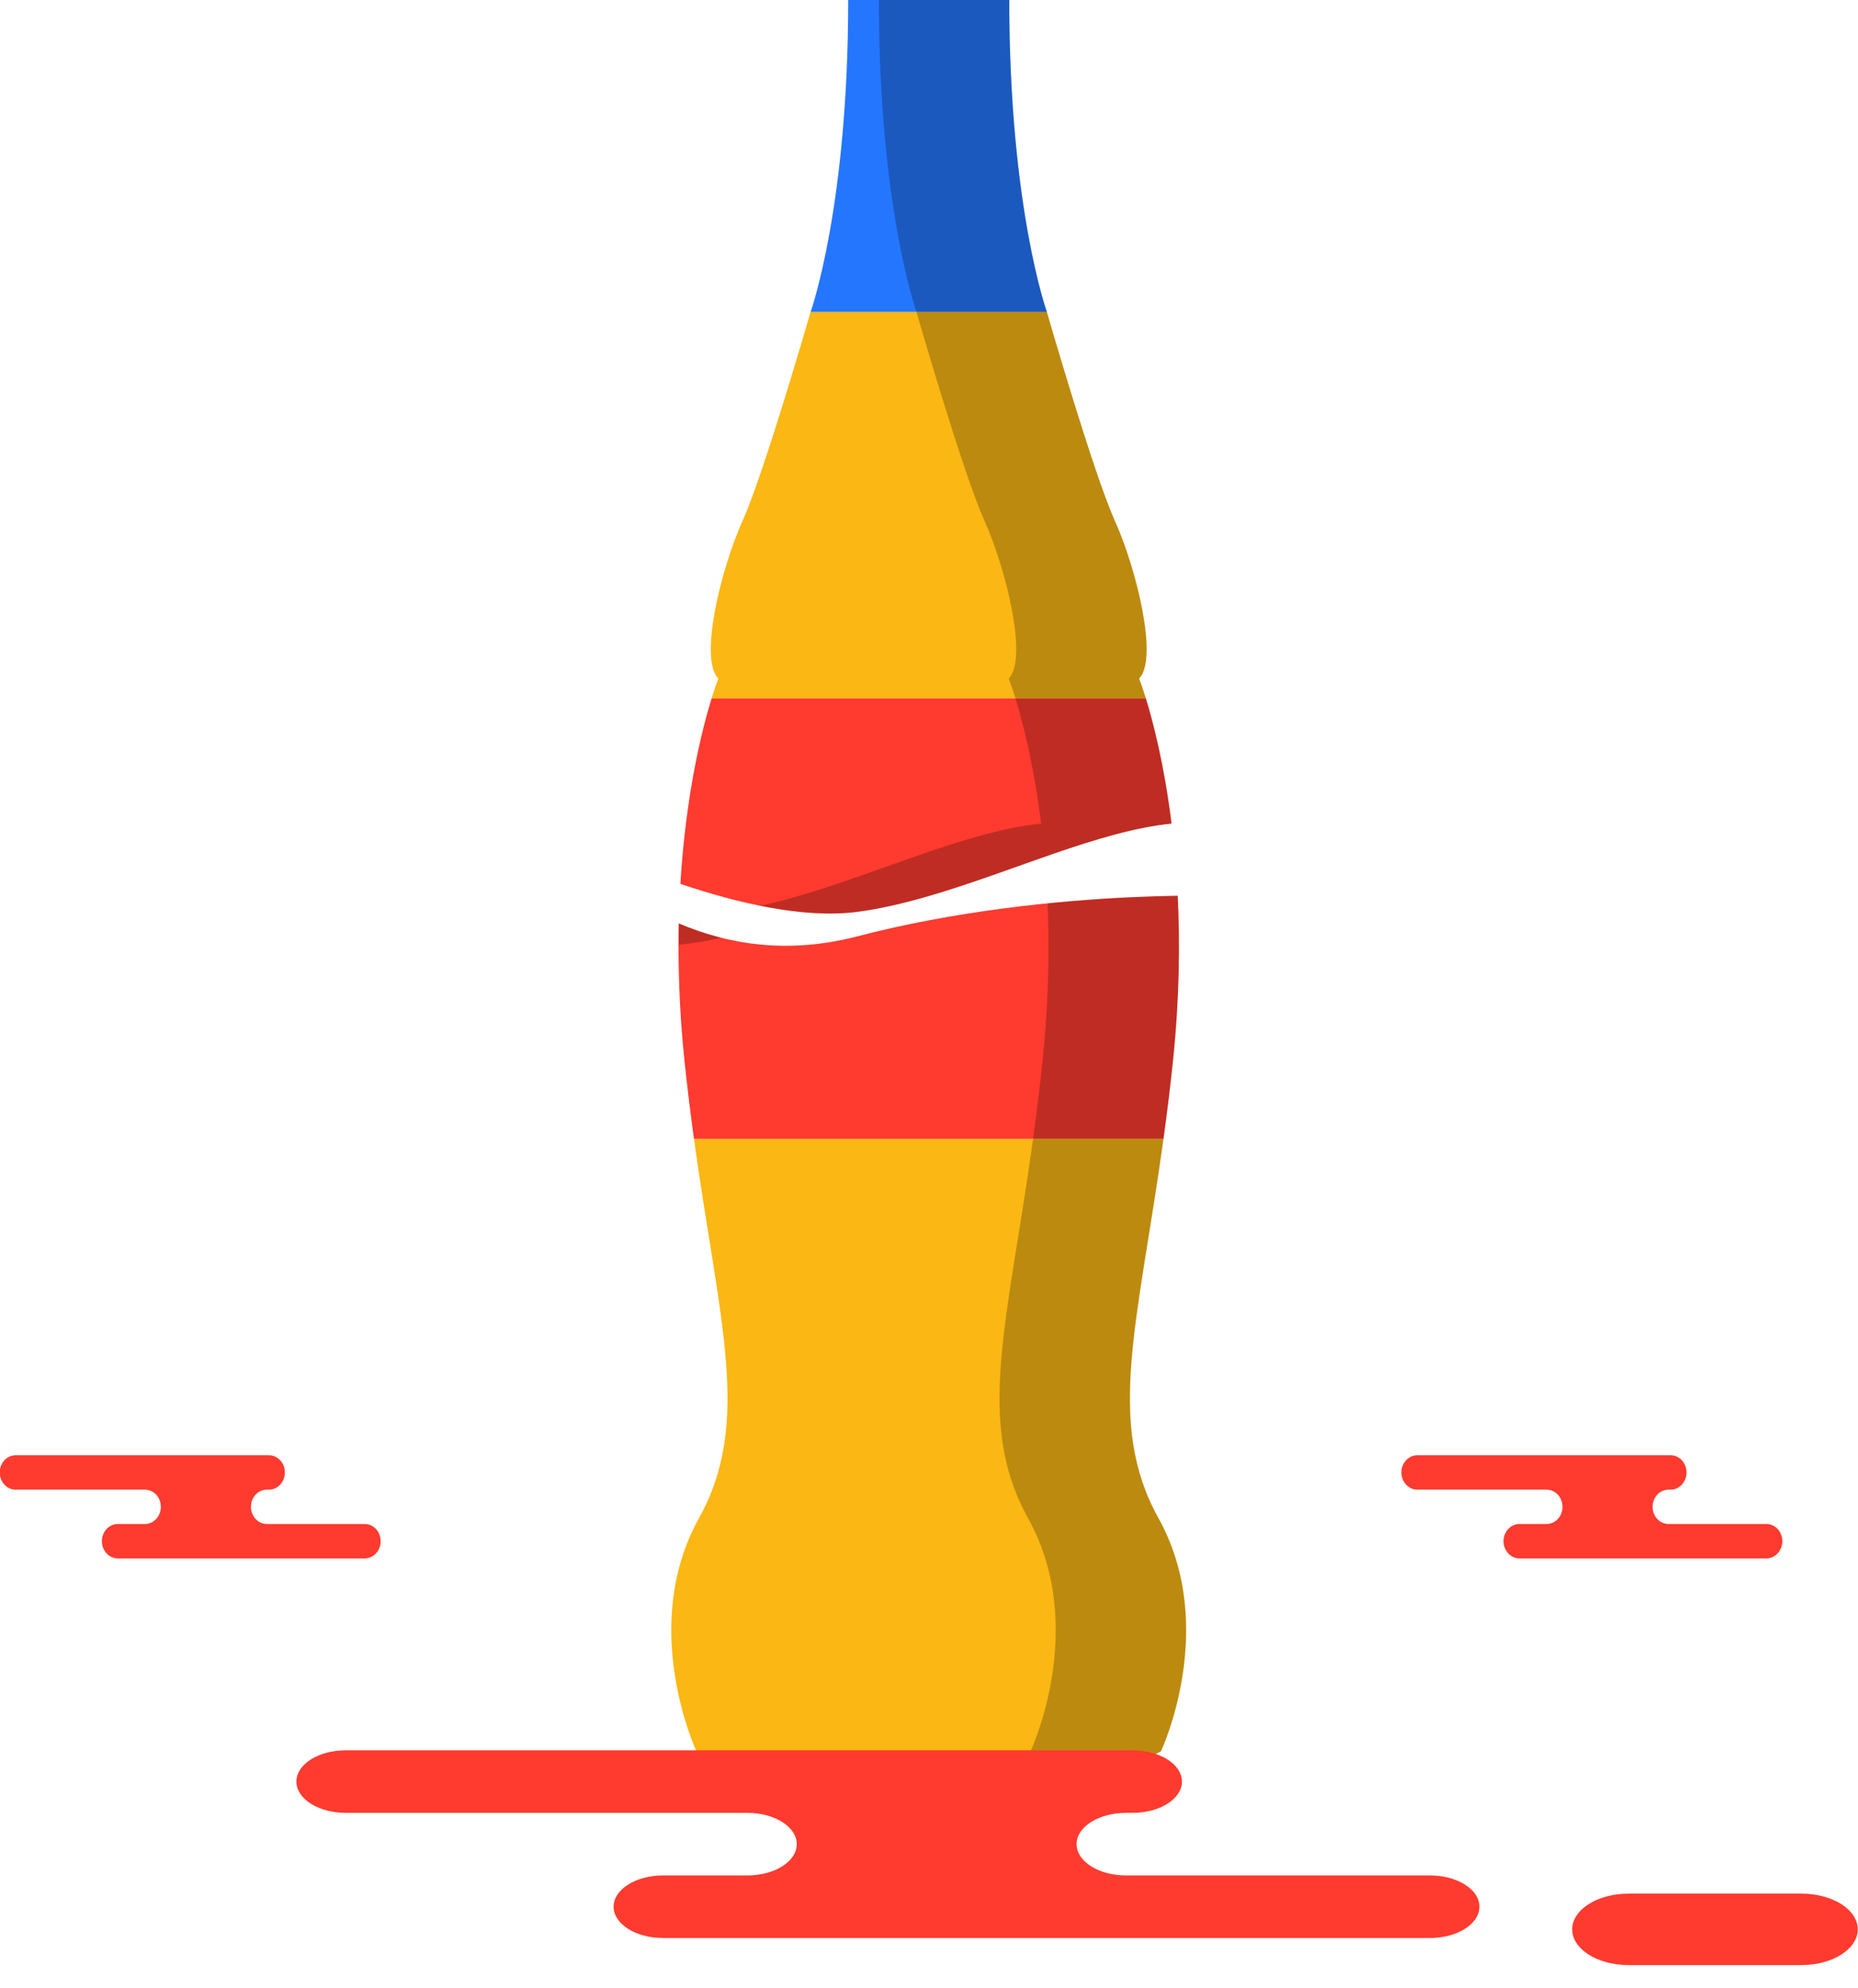 <svg xmlns="http://www.w3.org/2000/svg" xmlns:xlink="http://www.w3.org/1999/xlink" preserveAspectRatio="xMidYMid" width="57" height="61" viewBox="0 0 57 61">
  <defs>
    <style>

      .cls-3 {
        fill: #2476ff;
      }

      .cls-4 {
        fill: #fbb713;
      }

      .cls-6 {
        fill: #020403;
        opacity: 0.25;
      }

      .cls-9 {
        fill: #ff3a2f;
      }
    </style>
  </defs>
  <g id="group-68svg">
    <path d="M30.962,-0.005 C30.962,-0.005 28.492,-0.005 28.492,-0.005 C28.492,-0.005 26.021,-0.005 26.021,-0.005 C26.021,6.360 24.867,9.572 24.867,9.572 C24.867,9.572 28.492,9.572 28.492,9.572 C28.492,9.572 32.117,9.572 32.117,9.572 C32.117,9.572 30.962,6.360 30.962,-0.005 Z" id="path-1" class="cls-3" fill-rule="evenodd"/>
    <path d="M34.201,15.976 C33.531,14.487 32.116,9.572 32.116,9.572 C32.116,9.572 28.492,9.572 28.492,9.572 C28.492,9.572 24.866,9.572 24.866,9.572 C24.866,9.572 23.452,14.487 22.782,15.976 C22.111,17.465 21.441,20.221 22.037,20.816 C22.037,20.816 21.954,21.026 21.830,21.427 C21.830,21.427 28.492,21.427 28.492,21.427 C28.492,21.427 35.153,21.427 35.153,21.427 C35.029,21.026 34.945,20.816 34.945,20.816 C35.541,20.221 34.871,17.466 34.201,15.976 Z" id="path-2" class="cls-4" fill-rule="evenodd"/>
    <path d="M35.541,46.580 C33.902,43.629 34.919,40.562 35.693,34.939 C35.693,34.939 28.492,34.939 28.492,34.939 C28.492,34.939 21.290,34.939 21.290,34.939 C22.064,40.562 23.080,43.629 21.441,46.580 C19.580,49.931 21.367,53.729 21.367,53.729 C21.367,53.729 23.628,54.994 28.492,54.994 C33.355,54.994 35.615,53.729 35.615,53.729 C35.615,53.729 37.403,49.931 35.541,46.580 Z" id="path-3" class="cls-4" fill-rule="evenodd"/>
    <path d="M30.962,-0.005 C30.962,-0.005 28.492,-0.005 28.492,-0.005 C28.492,-0.005 26.962,-0.005 26.962,-0.005 C26.962,6.361 28.117,9.572 28.117,9.572 C28.117,9.572 28.492,9.572 28.492,9.572 C28.492,9.572 32.117,9.572 32.117,9.572 C32.117,9.572 30.962,6.361 30.962,-0.005 Z" id="path-4" class="cls-6" fill-rule="evenodd"/>
    <path d="M34.201,15.976 C33.531,14.487 32.116,9.572 32.116,9.572 C32.116,9.572 28.492,9.572 28.492,9.572 C28.492,9.572 28.116,9.572 28.116,9.572 C28.116,9.572 29.531,14.487 30.201,15.976 C30.871,17.466 31.541,20.221 30.945,20.816 C30.945,20.816 31.029,21.026 31.153,21.427 C31.153,21.427 35.153,21.427 35.153,21.427 C35.029,21.026 34.945,20.816 34.945,20.816 C35.541,20.221 34.871,17.466 34.201,15.976 Z" id="path-5" class="cls-6" fill-rule="evenodd"/>
    <path d="M35.541,46.580 C33.902,43.629 34.919,40.562 35.693,34.939 C35.693,34.939 31.693,34.939 31.693,34.939 C30.919,40.562 29.902,43.629 31.541,46.580 C33.403,49.931 31.615,53.729 31.615,53.729 C31.615,53.729 29.974,54.642 26.492,54.915 C27.103,54.964 27.766,54.994 28.492,54.994 C33.355,54.995 35.615,53.729 35.615,53.729 C35.615,53.729 37.403,49.931 35.541,46.580 Z" id="path-6" class="cls-6" fill-rule="evenodd"/>
    <path d="M26.309,27.974 C27.023,27.879 27.755,27.704 28.492,27.490 C31.068,26.743 33.715,25.490 35.941,25.267 C35.715,23.451 35.372,22.137 35.153,21.427 C35.153,21.427 28.492,21.427 28.492,21.427 C28.492,21.427 28.492,21.427 28.492,21.427 C28.492,21.427 21.830,21.427 21.830,21.427 C21.543,22.359 21.042,24.330 20.873,27.116 C22.657,27.720 24.685,28.189 26.309,27.974 Z" id="path-7" class="cls-9" fill-rule="evenodd"/>
    <path d="M36.130,27.482 C34.544,27.505 31.627,27.639 28.492,28.236 C28.492,28.236 28.492,28.236 28.492,28.236 C27.771,28.373 27.039,28.534 26.309,28.725 C24.146,29.289 22.309,28.964 20.823,28.330 C20.796,29.590 20.838,30.985 20.995,32.507 C21.084,33.369 21.185,34.177 21.290,34.939 C21.290,34.939 28.492,34.939 28.492,34.939 C28.492,34.939 28.492,34.939 28.492,34.939 C28.492,34.939 35.693,34.939 35.693,34.939 C35.799,34.177 35.899,33.369 35.988,32.507 C36.182,30.635 36.202,28.953 36.130,27.482 Z" id="path-8" class="cls-9" fill-rule="evenodd"/>
    <path d="M35.153,21.427 C35.153,21.427 31.153,21.427 31.153,21.427 C31.372,22.137 31.715,23.451 31.941,25.267 C29.715,25.490 27.068,26.743 24.492,27.490 C24.103,27.603 23.717,27.702 23.334,27.787 C24.376,27.997 25.406,28.093 26.309,27.974 C27.023,27.879 27.755,27.704 28.492,27.490 C31.068,26.743 33.715,25.490 35.941,25.267 C35.715,23.451 35.372,22.137 35.153,21.427 Z" id="path-9" class="cls-6" fill-rule="evenodd"/>
    <path d="M22.122,28.766 C21.664,28.650 21.229,28.503 20.823,28.330 C20.819,28.535 20.829,28.767 20.829,28.981 C21.245,28.944 21.677,28.871 22.122,28.766 Z" id="path-10" class="cls-6" fill-rule="evenodd"/>
    <path d="M36.130,27.482 C35.191,27.496 33.779,27.550 32.138,27.715 C32.196,29.132 32.171,30.731 31.988,32.507 C31.899,33.369 31.799,34.177 31.693,34.939 C31.693,34.939 35.693,34.939 35.693,34.939 C35.799,34.177 35.899,33.369 35.988,32.507 C36.182,30.635 36.202,28.953 36.130,27.482 Z" id="path-11" class="cls-6" fill-rule="evenodd"/>
    <path d="M30.405,53.698 C30.405,53.698 34.744,53.698 34.744,53.698 C35.581,53.698 36.260,54.127 36.260,54.658 C36.260,55.187 35.581,55.617 34.744,55.617 C34.744,55.617 34.543,55.617 34.543,55.617 C33.706,55.617 33.027,56.047 33.027,56.577 C33.027,57.107 33.706,57.537 34.543,57.537 C34.543,57.537 43.871,57.537 43.871,57.537 C44.707,57.537 45.386,57.966 45.386,58.496 C45.386,59.026 44.707,59.456 43.871,59.456 C43.871,59.456 32.661,59.456 32.661,59.456 C32.661,59.456 20.340,59.456 20.340,59.456 C19.503,59.456 18.824,59.026 18.824,58.496 C18.824,57.966 19.503,57.537 20.340,57.537 C20.340,57.537 22.929,57.537 22.929,57.537 C23.766,57.537 24.443,57.107 24.443,56.577 C24.443,56.047 23.766,55.617 22.929,55.617 C22.929,55.617 10.607,55.617 10.607,55.617 C9.770,55.617 9.093,55.187 9.093,54.658 C9.093,54.127 9.770,53.698 10.607,53.698 C10.607,53.698 13.519,53.698 13.519,53.698 C13.519,53.698 30.405,53.698 30.405,53.698 Z" id="path-12" class="cls-9" fill-rule="evenodd"/>
    <path d="M6.854,44.646 C6.854,44.646 8.251,44.646 8.251,44.646 C8.520,44.646 8.739,44.882 8.739,45.173 C8.739,45.464 8.520,45.701 8.251,45.701 C8.251,45.701 8.186,45.701 8.186,45.701 C7.917,45.701 7.698,45.937 7.698,46.228 C7.698,46.519 7.917,46.755 8.186,46.755 C8.186,46.755 11.189,46.755 11.189,46.755 C11.459,46.755 11.678,46.991 11.678,47.283 C11.678,47.574 11.459,47.810 11.189,47.810 C11.189,47.810 7.580,47.810 7.580,47.810 C7.580,47.810 3.613,47.810 3.613,47.810 C3.344,47.810 3.126,47.574 3.126,47.283 C3.126,46.991 3.344,46.755 3.613,46.755 C3.613,46.755 4.447,46.755 4.447,46.755 C4.717,46.755 4.934,46.519 4.934,46.228 C4.934,45.937 4.717,45.701 4.447,45.701 C4.447,45.701 0.480,45.701 0.480,45.701 C0.211,45.701 -0.008,45.464 -0.008,45.173 C-0.008,44.882 0.211,44.646 0.480,44.646 C0.480,44.646 1.418,44.646 1.418,44.646 C1.418,44.646 6.854,44.646 6.854,44.646 Z" id="path-13" class="cls-9" fill-rule="evenodd"/>
    <path d="M49.854,44.646 C49.854,44.646 51.251,44.646 51.251,44.646 C51.520,44.646 51.739,44.882 51.739,45.173 C51.739,45.464 51.520,45.701 51.251,45.701 C51.251,45.701 51.187,45.701 51.187,45.701 C50.917,45.701 50.698,45.937 50.698,46.228 C50.698,46.519 50.917,46.755 51.187,46.755 C51.187,46.755 54.189,46.755 54.189,46.755 C54.459,46.755 54.678,46.991 54.678,47.283 C54.678,47.574 54.459,47.810 54.189,47.810 C54.189,47.810 50.580,47.810 50.580,47.810 C50.580,47.810 46.613,47.810 46.613,47.810 C46.344,47.810 46.126,47.574 46.126,47.283 C46.126,46.991 46.344,46.755 46.613,46.755 C46.613,46.755 47.447,46.755 47.447,46.755 C47.717,46.755 47.935,46.519 47.935,46.228 C47.935,45.937 47.717,45.701 47.447,45.701 C47.447,45.701 43.480,45.701 43.480,45.701 C43.211,45.701 42.992,45.464 42.992,45.173 C42.992,44.882 43.211,44.646 43.480,44.646 C43.480,44.646 44.418,44.646 44.418,44.646 C44.418,44.646 49.854,44.646 49.854,44.646 Z" id="path-14" class="cls-9" fill-rule="evenodd"/>
    <path d="M55.263,60.287 C56.218,60.287 56.992,59.796 56.992,59.191 C56.992,58.585 56.218,58.095 55.263,58.095 C55.263,58.095 49.962,58.095 49.962,58.095 C49.007,58.095 48.232,58.585 48.232,59.191 C48.232,59.796 49.007,60.287 49.962,60.287 C49.962,60.287 55.263,60.287 55.263,60.287 Z" id="path-15" class="cls-9" fill-rule="evenodd"/>
  </g>
</svg>

